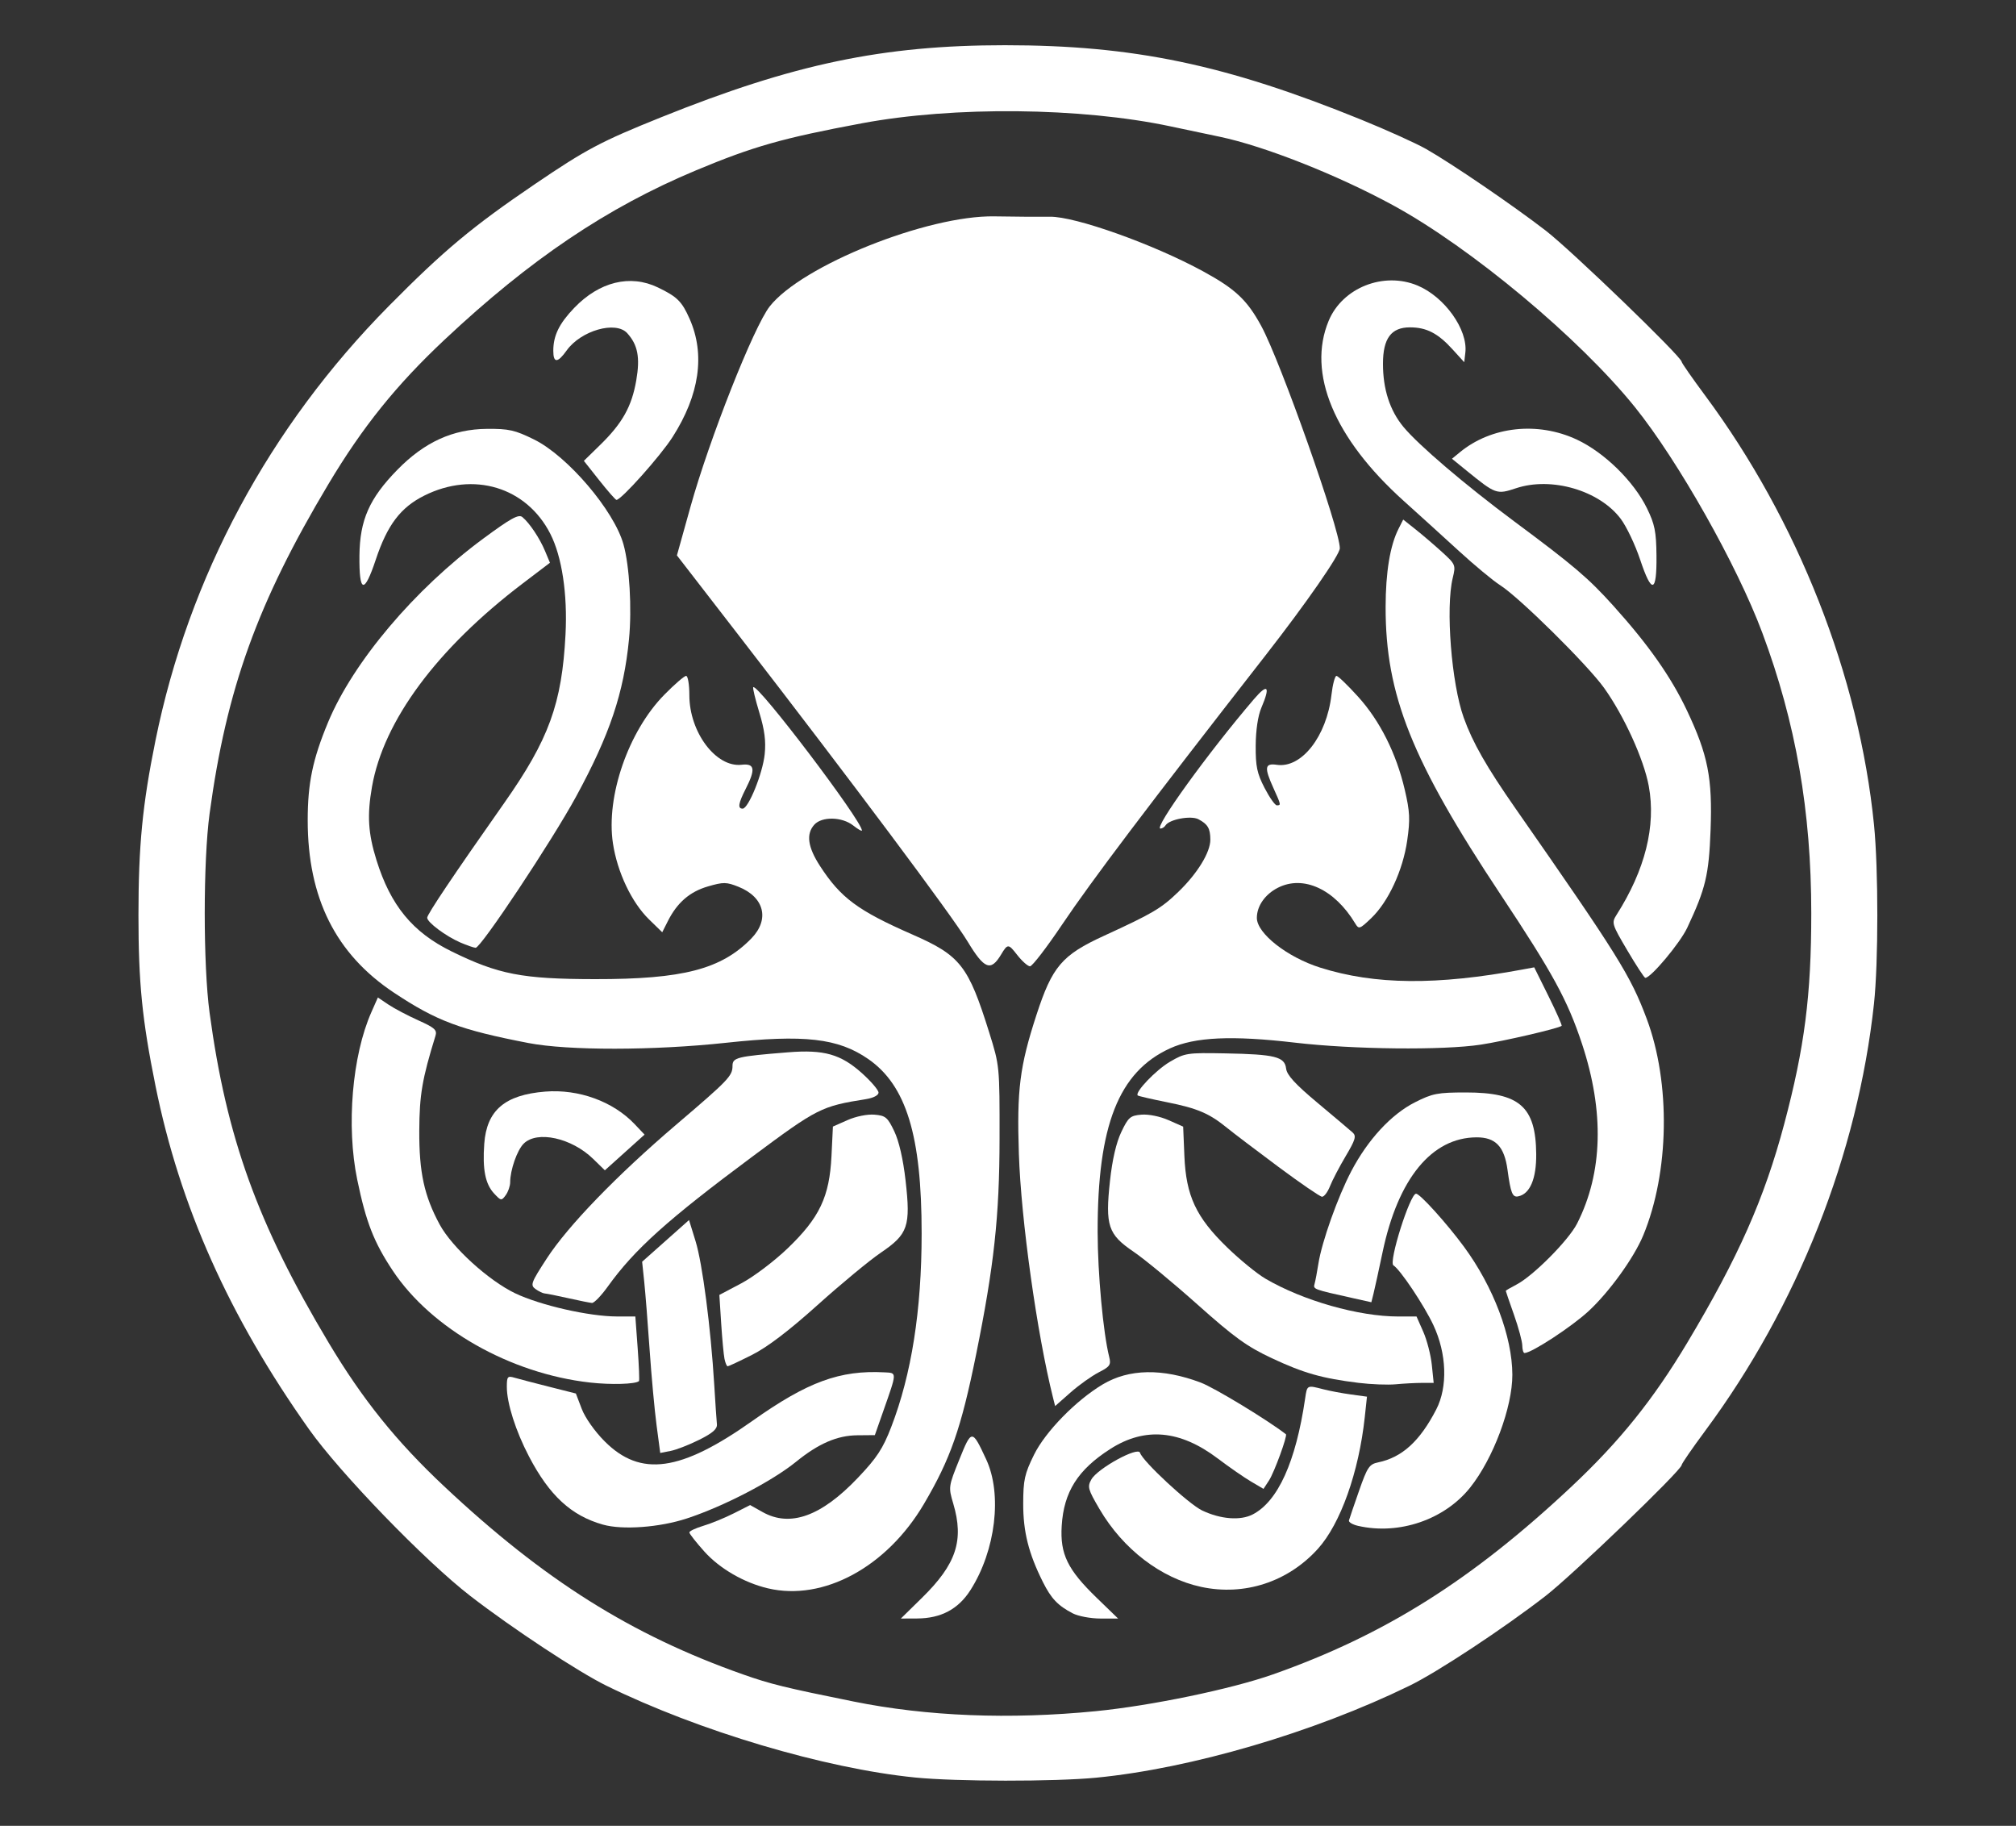 <?xml version="1.0" encoding="UTF-8" standalone="no"?>
<!-- Created with Inkscape (http://www.inkscape.org/) -->

<svg
   version="1.1"
   id="svg1"
   width="254"
   height="230"
   viewBox="0 0 254 230"
   sodipodi:docname="coc.svg"
   inkscape:version="1.3 (0e150ed6c4, 2023-07-21)"
   xml:space="preserve"
   xmlns:inkscape="http://www.inkscape.org/namespaces/inkscape"
   xmlns:sodipodi="http://sodipodi.sourceforge.net/DTD/sodipodi-0.dtd"
   xmlns="http://www.w3.org/2000/svg"
   xmlns:svg="http://www.w3.org/2000/svg"><rect x="0" y="0" width="254" height="230" fill="#333333" stroke="none"/><defs
     id="defs1" /><sodipodi:namedview
     id="namedview1"
     pagecolor="#ffffff"
     bordercolor="#000000"
     borderopacity="0.25"
     inkscape:showpageshadow="2"
     inkscape:pageopacity="0.0"
     inkscape:pagecheckerboard="0"
     inkscape:deskcolor="#d1d1d1"
     inkscape:zoom="1.3934783"
     inkscape:cx="94.726989"
     inkscape:cy="77.145086"
     inkscape:window-width="1600"
     inkscape:window-height="837"
     inkscape:window-x="1432"
     inkscape:window-y="-8"
     inkscape:window-maximized="1"
     inkscape:current-layer="g1" /><g
     inkscape:groupmode="layer"
     inkscape:label="Image"
     id="g1"><path
       style="opacity:1;fill:#f9f9f9;fill-opacity:1;stroke:none;stroke-width:0.29;stroke-linecap:square;stroke-linejoin:miter;stroke-dasharray:none;stroke-opacity:1"
       d=""
       id="path8" /><g
       id="g23"
       transform="matrix(0.412,0,0,0.412,338.569,55.245)"><path
         style="opacity:1;fill:#ffffff;fill-opacity:1;stroke:none;stroke-width:1.161;stroke-linecap:square;stroke-linejoin:miter;stroke-dasharray:none;stroke-opacity:1"
         d="m -525.889,153.754 c -4.663,-7.763 -35.322,-48.773 -69.727,-93.266 l -19.147,-24.761 4.134,-14.819 c 5.804,-20.805 19.375,-55.127 24.245,-61.318 9.836,-12.504 48.234,-27.884 68.72,-27.525 6.181,0.108 13.826,0.159 16.988,0.112 7.736,-0.114 31.589,8.389 46.812,16.688 9.886,5.389 13.489,8.78 17.82,16.766 5.918,10.915 24.004,62.083 24.004,67.911 0,1.986 -10.219,16.716 -22.709,32.733 -36.265,46.506 -53.125,68.817 -62.271,82.403 -4.697,6.977 -9.09,12.686 -9.763,12.686 -0.673,0 -2.466,-1.598 -3.985,-3.552 -2.631,-3.383 -2.864,-3.383 -4.892,0 -3.127,5.217 -5.134,4.42 -10.227,-4.06 z"
         id="path1" /><path
         style="opacity:1;fill:#ffffff;fill-opacity:1;stroke:none;stroke-width:0.581;stroke-linecap:square;stroke-linejoin:miter;stroke-dasharray:none;stroke-opacity:1"
         d="m -586.907,351.559 c -7.317,-1.722 -14.75,-6.016 -19.436,-11.227 -2.538,-2.823 -4.615,-5.468 -4.615,-5.878 0,-0.409 1.941,-1.325 4.313,-2.034 2.372,-0.709 6.554,-2.424 9.293,-3.81 l 4.98,-2.52 3.785,2.127 c 8.451,4.75 17.959,1.334 29.185,-10.483 5.798,-6.103 7.622,-8.885 10.182,-15.524 6.209,-16.101 9.29,-35.702 9.296,-59.145 0.008,-29.913 -4.696,-45.287 -16.32,-53.343 -9.214,-6.385 -19.518,-7.561 -43.55,-4.971 -22.089,2.381 -48.259,2.411 -60.385,0.068 -20.846,-4.027 -28.065,-6.73 -41.103,-15.385 -17.818,-11.828 -26.387,-28.95 -26.387,-52.721 0,-11.333 1.515,-18.632 6.216,-29.939 7.665,-18.437 26.463,-40.689 47.458,-56.178 8.455,-6.238 10.825,-7.542 11.972,-6.59 2.206,1.83 5.293,6.457 6.941,10.4 l 1.491,3.568 -8.369,6.362 c -26.203,19.922 -42.525,41.948 -46.056,62.153 -1.521,8.706 -1.185,14.196 1.373,22.402 4.328,13.888 11.046,22.058 22.943,27.904 14.355,7.054 21.595,8.457 43.817,8.49 26.95,0.04 38.706,-3.015 47.888,-12.446 5.66,-5.813 3.969,-12.625 -3.918,-15.781 -3.716,-1.487 -4.624,-1.499 -9.355,-0.123 -5.564,1.618 -9.399,4.933 -12.26,10.598 l -1.726,3.418 -4.028,-3.926 c -5.324,-5.189 -9.711,-14.429 -11.047,-23.271 -2.17,-14.353 4.72,-34.257 15.731,-45.446 3.109,-3.159 6.1,-5.744 6.646,-5.744 0.546,0 0.993,2.658 0.993,5.907 0,11.323 8.153,22.17 15.984,21.267 4.012,-0.463 4.324,1.342 1.269,7.331 -2.277,4.464 -2.533,6.089 -0.959,6.089 1.772,0 6.14,-10.774 6.745,-16.637 0.415,-4.021 -0.026,-7.426 -1.657,-12.796 -1.222,-4.025 -2.054,-7.486 -1.847,-7.693 1.284,-1.284 33.239,40.834 33.239,43.811 0,0.311 -1.203,-0.381 -2.674,-1.538 -3.404,-2.678 -9.569,-2.806 -11.884,-0.247 -2.573,2.844 -2.019,6.852 1.749,12.655 6.322,9.734 11.549,13.61 28.209,20.917 14.738,6.464 17.126,9.509 23.544,30.032 3.157,10.096 3.174,10.266 3.143,32.476 -0.033,23.685 -1.688,38.886 -7.181,65.967 -4.583,22.591 -7.811,31.835 -15.933,45.63 -11.369,19.309 -30.76,29.807 -47.695,25.822 z"
         id="path2" /><path
         style="opacity:1;fill:#ffffff;fill-opacity:1;stroke:none;stroke-width:0.581;stroke-linecap:square;stroke-linejoin:miter;stroke-dasharray:none;stroke-opacity:1"
         d="m -680.985,154.087 c -4.436,-1.913 -10.149,-6.179 -10.149,-7.578 0,-1.04 8.017,-12.978 23.501,-34.996 13.731,-19.526 17.701,-30.428 18.802,-51.634 0.639,-12.313 -1.094,-23.784 -4.646,-30.746 -7.297,-14.304 -23.504,-19.215 -38.557,-11.684 -7.251,3.628 -11.29,8.963 -14.829,19.593 -3.54,10.63 -5.104,10.232 -4.987,-1.27 0.111,-10.874 3.029,-17.469 11.608,-26.237 8.262,-8.443 16.941,-12.41 27.343,-12.497 6.738,-0.056 8.576,0.357 14.441,3.244 10.231,5.037 24.44,21.685 27.344,32.038 1.851,6.6 2.612,19.636 1.695,29.049 -1.603,16.457 -5.878,29.164 -16.171,48.078 -7.405,13.606 -29.177,46.373 -30.735,46.256 -0.609,-0.045 -2.706,-0.772 -4.66,-1.615 z"
         id="path3" /><path
         style="opacity:1;fill:#ffffff;fill-opacity:1;stroke:none;stroke-width:0.581;stroke-linecap:square;stroke-linejoin:miter;stroke-dasharray:none;stroke-opacity:1"
         d="m -641.404,288.619 c -24.341,-2.749 -48.445,-16.431 -60.262,-34.206 -5.776,-8.689 -8.171,-14.825 -10.858,-27.818 -3.38,-16.348 -1.563,-37.897 4.316,-51.188 l 1.994,-4.508 3.227,2.166 c 1.775,1.191 5.883,3.359 9.13,4.817 5.026,2.257 5.807,2.961 5.258,4.739 -4.07,13.179 -4.897,18.02 -4.95,28.983 -0.062,12.764 1.504,19.959 6.251,28.73 3.755,6.938 14.954,17.131 23.086,21.012 7.674,3.663 22.565,7.058 31.041,7.078 l 5.697,0.013 0.715,9.742 c 0.393,5.358 0.57,9.864 0.393,10.014 -1.124,0.949 -8.547,1.16 -15.038,0.427 z"
         id="path4" /><path
         style="opacity:1;fill:#ffffff;fill-opacity:1;stroke:none;stroke-width:0.581;stroke-linecap:square;stroke-linejoin:miter;stroke-dasharray:none;stroke-opacity:1"
         d="m -541.946,409.387 c -27.634,-2.763 -66.178,-14.225 -94.379,-28.066 -8.615,-4.228 -28.757,-17.508 -41.615,-27.437 -13.786,-10.646 -39.841,-37.567 -49.341,-50.981 -24.434,-34.5 -39.495,-68.192 -46.939,-105.002 -4.08,-20.174 -5.208,-31.467 -5.208,-52.119 0,-21.262 1.224,-33.843 5.198,-53.429 10.159,-50.069 34.778,-95.889 71.425,-132.936 16.783,-16.966 25.542,-24.271 44.655,-37.242 15.664,-10.63 20.148,-13.004 38.565,-20.412 40.542,-16.307 67.838,-22.027 105.111,-22.027 39.312,0 67.442,5.878 109.027,22.782 7.814,3.176 16.72,7.204 19.79,8.951 7.884,4.484 26.358,17.083 36.537,24.918 7.818,6.017 41.61,38.614 41.61,40.138 0,0.349 3.23,4.99 7.178,10.312 28.406,38.293 47.079,85.748 51.645,131.251 1.359,13.544 1.354,42.113 -0.01,54.736 -4.964,45.94 -23.371,92.495 -51.635,130.596 -3.948,5.322 -7.18,10.018 -7.183,10.435 -0.009,1.563 -33.319,33.601 -41.606,40.018 -12.91,9.996 -33.014,23.26 -41.61,27.453 -29.349,14.316 -66.816,25.311 -95.829,28.12 -12.765,1.236 -42.756,1.204 -55.388,-0.059 z m 55.311,-20.282 c 16.893,-1.664 41.423,-6.756 54.128,-11.237 34.162,-12.048 60.875,-28.853 91.361,-57.475 14.699,-13.801 24.978,-26.586 35.423,-44.06 15.565,-26.04 23.513,-43.98 29.579,-66.76 6.221,-23.362 8.273,-39.344 8.273,-64.445 0,-31.215 -4.736,-58.323 -14.981,-85.757 -7.697,-20.61 -25.756,-52.599 -38.94,-68.974 -16.912,-21.007 -50.1,-48.71 -73.889,-61.677 -17.057,-9.298 -39.359,-18.121 -53.064,-20.994 -4.094,-0.858 -10.869,-2.287 -15.055,-3.176 -27.396,-5.817 -66.229,-6.207 -94.384,-0.947 -24.262,4.532 -33.247,7.081 -50.73,14.387 -27.214,11.374 -50.724,27.205 -76.913,51.793 -14.782,13.879 -25.048,26.639 -35.508,44.14 -21.695,36.297 -31.176,62.582 -36.341,100.759 -1.978,14.619 -1.978,46.273 0,60.893 5.166,38.176 14.646,64.462 36.341,100.759 10.444,17.474 20.724,30.26 35.423,44.06 30.486,28.622 57.199,45.427 91.361,57.475 8.379,2.955 12.903,4.064 33.83,8.292 22.445,4.535 47.736,5.54 74.086,2.945 z"
         id="path5" /><path
         style="opacity:1;fill:#ffffff;fill-opacity:1;stroke:none;stroke-width:0.581;stroke-linecap:square;stroke-linejoin:miter;stroke-dasharray:none;stroke-opacity:1"
         d="m -638.506,12.775 -4.714,-5.958 5.047,-4.931 c 6.74,-6.586 9.603,-11.715 10.977,-19.667 1.214,-7.027 0.481,-10.854 -2.764,-14.44 -3.497,-3.864 -14.18,-0.807 -18.531,5.303 -2.755,3.869 -4.076,3.897 -4.076,0.089 0,-4.651 1.789,-8.319 6.402,-13.125 7.689,-8.011 17.12,-10.319 25.567,-6.258 5.912,2.842 7.354,4.269 9.714,9.603 4.819,10.894 3.041,23.236 -5.206,36.142 -3.705,5.798 -15.741,19.275 -17.165,19.22 -0.295,-0.011 -2.658,-2.702 -5.25,-5.979 z"
         id="path6" /><path
         style="opacity:1;fill:#ffffff;fill-opacity:1;stroke:none;stroke-width:0.581;stroke-linecap:square;stroke-linejoin:miter;stroke-dasharray:none;stroke-opacity:1"
         d="m -324.11,156.52 c -4.753,-8.047 -4.872,-8.439 -3.314,-10.885 8.745,-13.724 12.11,-27.167 9.859,-39.389 -1.503,-8.165 -7.538,-21.418 -13.646,-29.972 -5.045,-7.064 -25.944,-27.719 -31.807,-31.435 -2.124,-1.346 -7.795,-6.049 -12.603,-10.451 -4.808,-4.402 -12.406,-11.297 -16.886,-15.324 -21.293,-19.141 -29.603,-39.093 -22.942,-55.08 4.215,-10.116 16.803,-15.103 27.177,-10.769 8.276,3.458 15.434,13.501 14.614,20.503 l -0.344,2.938 -3.543,-3.9 c -4.502,-4.956 -7.982,-6.756 -13.061,-6.756 -5.739,0 -8.243,3.384 -8.243,11.139 0,7.771 2.085,14.223 6.22,19.251 4.554,5.537 18.89,17.769 33.866,28.896 18.29,13.589 22.687,17.331 30.34,25.817 10.718,11.885 17.649,21.738 22.51,32 6.451,13.617 7.848,20.685 7.245,36.65 -0.518,13.713 -1.508,17.85 -7.14,29.831 -2.2,4.681 -11.169,15.382 -12.828,15.306 -0.3,-0.014 -2.764,-3.781 -5.476,-8.373 z"
         id="path7" /><path
         style="opacity:1;fill:#ffffff;fill-opacity:1;stroke:none;stroke-width:0.581;stroke-linecap:square;stroke-linejoin:miter;stroke-dasharray:none;stroke-opacity:1"
         d="m -356.244,277.316 c -0.012,-1.256 -1.152,-5.48 -2.533,-9.388 -1.381,-3.907 -2.513,-7.207 -2.516,-7.332 -0.002,-0.125 1.478,-0.994 3.289,-1.931 5.08,-2.627 15.936,-13.558 18.519,-18.646 7.875,-15.514 8.379,-34.221 1.482,-55.018 -4.404,-13.281 -8.887,-21.5 -24.792,-45.455 -27.248,-41.04 -35.287,-61.129 -35.243,-88.072 0.018,-10.624 1.363,-18.768 3.943,-23.864 l 1.436,-2.837 3.756,2.978 c 2.066,1.638 5.696,4.741 8.067,6.896 4.205,3.823 4.286,4.018 3.323,7.978 -2.215,9.102 -0.398,32.235 3.353,42.697 2.737,7.633 6.982,15.074 15.882,27.837 31.315,44.91 35.123,51.011 40.077,64.223 7.369,19.654 6.933,46.98 -1.059,66.257 -2.844,6.86 -10.351,17.266 -16.689,23.134 -5.174,4.79 -17.46,12.826 -19.61,12.826 -0.365,0 -0.673,-1.028 -0.685,-2.283 z"
         id="path9" /><path
         style="opacity:1;fill:#ffffff;fill-opacity:1;stroke:none;stroke-width:0.581;stroke-linecap:square;stroke-linejoin:miter;stroke-dasharray:none;stroke-opacity:1"
         d="m -499.76,293.211 c -4.886,-19.466 -9.767,-54.328 -10.431,-74.504 -0.646,-19.6 0.258,-26.756 5.36,-42.431 4.844,-14.883 7.793,-18.338 20.71,-24.265 14.864,-6.82 17.409,-8.322 22.651,-13.364 5.872,-5.649 9.854,-12.139 9.833,-16.027 -0.018,-3.411 -0.784,-4.717 -3.645,-6.222 -2.293,-1.206 -8.923,0.028 -10.063,1.874 -0.332,0.538 -1.03,0.977 -1.55,0.977 -2.184,0 14.688,-23.35 28.599,-39.58 4.24,-4.947 5.076,-3.957 2.252,2.667 -1.037,2.433 -1.694,6.83 -1.723,11.541 -0.04,6.353 0.408,8.493 2.707,12.94 1.515,2.93 3.204,5.328 3.753,5.328 1.329,0 1.308,-0.11 -1.01,-5.217 -2.895,-6.38 -2.705,-7.72 1.017,-7.174 7.553,1.109 15.219,-8.697 16.694,-21.353 0.374,-3.21 1.066,-5.836 1.537,-5.836 0.471,0 3.44,2.854 6.597,6.343 6.706,7.409 11.692,17.342 14.288,28.46 1.568,6.717 1.681,9.057 0.748,15.531 -1.316,9.133 -5.774,18.749 -11.013,23.752 -3.513,3.355 -3.784,3.445 -4.88,1.619 -6.297,-10.486 -15.863,-14.902 -23.663,-10.923 -3.927,2.003 -6.422,5.583 -6.422,9.214 0,4.734 9.283,12.019 19.366,15.2 16.747,5.283 35.558,5.46 61.864,0.582 l 3.591,-0.666 4.363,8.805 c 2.4,4.843 4.209,8.931 4.02,9.085 -0.966,0.792 -17.617,4.662 -24.7,5.742 -11.605,1.769 -39.036,1.479 -56.81,-0.601 -19.335,-2.262 -30.637,-1.742 -38.291,1.762 -15.676,7.177 -22.13,23.561 -22.094,56.086 0.014,12.739 1.694,30.902 3.538,38.244 0.605,2.411 0.237,2.951 -3.215,4.717 -2.144,1.097 -6.02,3.863 -8.612,6.149 l -4.713,4.155 z"
         id="path10" /><path
         style="opacity:1;fill:#ffffff;fill-opacity:1;stroke:none;stroke-width:0.581;stroke-linecap:square;stroke-linejoin:miter;stroke-dasharray:none;stroke-opacity:1"
         d="m -406.327,288.722 c -11.147,-1.374 -16.782,-2.976 -26.519,-7.54 -7.574,-3.55 -11.45,-6.347 -22.696,-16.379 -7.459,-6.654 -16.258,-13.925 -19.553,-16.158 -7.827,-5.303 -8.722,-7.984 -7.234,-21.67 0.708,-6.513 1.909,-11.699 3.463,-14.955 2.153,-4.51 2.739,-5.014 6.158,-5.298 2.186,-0.181 5.671,0.524 8.268,1.673 l 4.49,1.986 0.374,8.984 c 0.508,12.181 3.556,18.702 13.05,27.918 3.874,3.76 9.143,8.067 11.71,9.571 11.505,6.743 28.513,11.582 40.704,11.582 h 5.527 l 2.054,4.643 c 1.13,2.554 2.31,7.121 2.622,10.149 l 0.568,5.506 h -3.552 c -1.954,0 -5.557,0.191 -8.007,0.424 -2.45,0.233 -7.592,0.037 -11.427,-0.435 z"
         id="path11" /><path
         style="opacity:1;fill:#ffffff;fill-opacity:1;stroke:none;stroke-width:0.581;stroke-linecap:square;stroke-linejoin:miter;stroke-dasharray:none;stroke-opacity:1"
         d="m -430.817,222.684 c -6.698,-4.978 -13.777,-10.351 -15.731,-11.939 -5.446,-4.429 -9.039,-5.961 -18.34,-7.824 -4.705,-0.942 -8.732,-1.874 -8.949,-2.07 -1.011,-0.912 5.53,-7.764 9.817,-10.284 4.591,-2.699 5.282,-2.804 16.965,-2.584 15.217,0.286 18.16,1.022 18.588,4.646 0.235,1.992 2.791,4.777 9.641,10.505 5.127,4.287 9.95,8.362 10.718,9.057 1.17,1.059 0.827,2.223 -2.123,7.188 -1.936,3.259 -4.104,7.409 -4.818,9.223 -0.714,1.814 -1.814,3.261 -2.444,3.216 -0.63,-0.045 -6.626,-4.156 -13.324,-9.134 z"
         id="path12" /><path
         style="opacity:1;fill:#ffffff;fill-opacity:1;stroke:none;stroke-width:0.581;stroke-linecap:square;stroke-linejoin:miter;stroke-dasharray:none;stroke-opacity:1"
         d="m -407.982,262.832 c -12.281,-2.729 -12.249,-2.717 -11.772,-4.423 0.253,-0.904 0.773,-3.651 1.155,-6.104 1.046,-6.704 5.931,-20.439 10.075,-28.325 5.066,-9.64 12.204,-17.359 19.449,-21.029 5.364,-2.718 6.916,-3.018 15.598,-3.018 16.401,0 21.355,4.337 21.491,18.816 0.071,7.584 -1.918,12.246 -5.527,12.957 -1.74,0.343 -2.281,-1.012 -3.244,-8.105 -0.97,-7.151 -3.663,-9.972 -9.495,-9.944 -13.695,0.064 -23.987,12.635 -28.703,35.057 -1.166,5.546 -2.419,11.27 -2.783,12.722 l -0.662,2.639 z"
         id="path13" /><path
         style="opacity:1;fill:#ffffff;fill-opacity:1;stroke:none;stroke-width:0.581;stroke-linecap:square;stroke-linejoin:miter;stroke-dasharray:none;stroke-opacity:1"
         d="m -406.46,332.45 c -1.675,-0.384 -2.931,-1.129 -2.792,-1.656 0.139,-0.527 1.525,-4.597 3.08,-9.043 2.536,-7.253 3.136,-8.149 5.836,-8.71 7.33,-1.524 12.774,-6.481 17.781,-16.189 3.554,-6.891 3.211,-17.049 -0.869,-25.768 -2.847,-6.084 -10.145,-16.998 -12.227,-18.284 -1.544,-0.954 5.077,-21.915 6.922,-21.915 1.193,0 9.395,9.08 14.649,16.217 9.01,12.239 14.762,27.453 14.796,39.134 0.029,9.937 -5.834,25.623 -12.888,34.479 -7.841,9.845 -21.754,14.606 -34.289,11.734 z"
         id="path14" /><path
         style="opacity:1;fill:#ffffff;fill-opacity:1;stroke:none;stroke-width:0.581;stroke-linecap:square;stroke-linejoin:miter;stroke-dasharray:none;stroke-opacity:1"
         d="m -454.442,351.11 c -12.287,-2.639 -23.909,-11.537 -31.1,-23.811 -3.533,-6.031 -3.746,-6.807 -2.479,-9.048 1.909,-3.377 14.288,-10.155 14.881,-8.146 0.757,2.568 14.893,15.694 19,17.643 5.649,2.681 11.691,3.153 15.453,1.207 7.712,-3.988 13.194,-16.095 16.029,-35.4 0.618,-4.211 0.539,-4.17 5.541,-2.875 1.954,0.506 5.762,1.222 8.464,1.592 l 4.912,0.673 -0.675,6.267 c -1.816,16.857 -7.426,32.609 -14.34,40.262 -9.15,10.128 -22.475,14.473 -35.686,11.636 z"
         id="path15" /><path
         style="opacity:1;fill:#ffffff;fill-opacity:1;stroke:none;stroke-width:0.581;stroke-linecap:square;stroke-linejoin:miter;stroke-dasharray:none;stroke-opacity:1"
         d="m -493.737,359.191 c -4.533,-2.364 -6.572,-4.505 -9.106,-9.565 -4.373,-8.732 -6.044,-15.389 -6.023,-23.99 0.018,-7.236 0.427,-9.086 3.303,-14.927 3.472,-7.053 12.859,-16.657 21.046,-21.534 8.003,-4.766 18.262,-4.946 29.957,-0.526 4.193,1.585 20.445,11.444 26.029,15.79 0.547,0.425 -3.584,11.71 -5.175,14.138 l -1.679,2.563 -3.805,-2.237 c -2.093,-1.23 -6.671,-4.402 -10.175,-7.049 -11.545,-8.721 -22.273,-9.683 -32.83,-2.942 -9.978,6.37 -14.264,13.146 -14.899,23.549 -0.526,8.622 1.772,13.345 10.697,21.986 l 6.552,6.343 -5.425,-0.006 c -2.984,-0.003 -6.794,-0.72 -8.467,-1.593 z"
         id="path16" /><path
         style="opacity:1;fill:#ffffff;fill-opacity:1;stroke:none;stroke-width:0.581;stroke-linecap:square;stroke-linejoin:miter;stroke-dasharray:none;stroke-opacity:1"
         d="m -320.196,37.04 c -1.506,-4.523 -4.178,-10.141 -5.936,-12.483 -6.523,-8.69 -21.162,-12.974 -32.016,-9.369 -5.937,1.972 -6.224,1.869 -15.18,-5.416 l -4.419,-3.595 2.39,-1.968 c 9.635,-7.937 23.849,-9.482 35.797,-3.891 8.411,3.936 17.402,12.737 21.438,20.987 2.386,4.877 2.84,7.13 2.915,14.464 0.117,11.502 -1.447,11.901 -4.987,1.27 z"
         id="path17" /><path
         style="opacity:1;fill:#ffffff;fill-opacity:1;stroke:none;stroke-width:0.581;stroke-linecap:square;stroke-linejoin:miter;stroke-dasharray:none;stroke-opacity:1"
         d="m -648.001,262.834 c -3.349,-0.755 -6.573,-1.401 -7.164,-1.437 -0.591,-0.036 -1.874,-0.65 -2.852,-1.364 -1.639,-1.199 -1.37,-1.925 3.486,-9.388 6.492,-9.976 21.441,-25.425 39.513,-40.831 16.047,-13.681 17.253,-14.939 17.253,-17.998 0,-2.576 1.321,-2.899 17.002,-4.159 10.983,-0.883 16.127,0.578 22.632,6.427 2.761,2.483 5.021,5.136 5.021,5.896 0,0.813 -1.568,1.632 -3.806,1.989 -13.719,2.188 -14.846,2.757 -34.76,17.565 -26.055,19.375 -36.046,28.357 -44.261,39.792 -1.996,2.778 -4.157,5.013 -4.802,4.966 -0.645,-0.047 -3.914,-0.703 -7.263,-1.457 z"
         id="path18" /><path
         style="opacity:1;fill:#ffffff;fill-opacity:1;stroke:none;stroke-width:0.581;stroke-linecap:square;stroke-linejoin:miter;stroke-dasharray:none;stroke-opacity:1"
         d="m -620.982,301.729 c -0.614,-4.636 -1.572,-15.051 -2.13,-23.144 -0.558,-8.094 -1.302,-17.456 -1.652,-20.806 l -0.638,-6.09 7.172,-6.374 7.172,-6.374 2.005,6.492 c 2.089,6.765 4.642,26.387 5.699,43.808 0.339,5.582 0.707,11.034 0.82,12.116 0.151,1.455 -1.25,2.695 -5.378,4.76 -3.07,1.536 -7.015,3.074 -8.767,3.417 l -3.186,0.624 z"
         id="path19" /><path
         style="opacity:1;fill:#ffffff;fill-opacity:1;stroke:none;stroke-width:0.581;stroke-linecap:square;stroke-linejoin:miter;stroke-dasharray:none;stroke-opacity:1"
         d="m -670.656,230.844 c -2.708,-2.906 -3.593,-7.367 -3.024,-15.231 0.738,-10.204 6.289,-14.952 18.639,-15.943 10.248,-0.823 20.772,3.009 27.362,9.962 l 3.021,3.187 -6.07,5.458 -6.07,5.458 -3.572,-3.48 c -6.614,-6.444 -17.169,-8.757 -21.266,-4.66 -2.004,2.004 -4.11,8.034 -4.12,11.797 -0.003,1.149 -0.615,2.923 -1.361,3.943 -1.295,1.772 -1.451,1.75 -3.539,-0.491 z"
         id="path20" /><path
         style="opacity:1;fill:#ffffff;fill-opacity:1;stroke:none;stroke-width:0.581;stroke-linecap:square;stroke-linejoin:miter;stroke-dasharray:none;stroke-opacity:1"
         d="m -600.218,281.376 c -0.254,-1.256 -0.711,-6.165 -1.015,-10.91 l -0.552,-8.626 6.72,-3.552 c 3.703,-1.957 10.047,-6.744 14.131,-10.661 9.795,-9.395 12.831,-15.782 13.438,-28.273 l 0.437,-8.995 4.465,-1.975 c 2.576,-1.14 6.063,-1.842 8.243,-1.662 3.393,0.281 4.011,0.8 6.061,5.09 1.442,3.018 2.711,8.545 3.446,15.011 1.595,14.025 0.773,16.438 -7.513,22.06 -3.484,2.364 -12.204,9.574 -19.377,16.023 -8.743,7.86 -15.342,12.884 -20.019,15.239 -3.837,1.932 -7.207,3.513 -7.49,3.513 -0.282,0 -0.722,-1.028 -0.976,-2.283 z"
         id="path21" /><path
         style="opacity:1;fill:#ffffff;fill-opacity:1;stroke:none;stroke-width:0.581;stroke-linecap:square;stroke-linejoin:miter;stroke-dasharray:none;stroke-opacity:1"
         d="m -637.395,332.066 c -9.696,-2.74 -16.361,-8.885 -22.61,-20.844 -4.077,-7.803 -6.771,-16.265 -6.771,-21.269 0,-3.136 0.229,-3.419 2.283,-2.82 1.256,0.366 6.007,1.607 10.557,2.757 l 8.273,2.09 1.798,4.709 c 1.04,2.723 3.997,6.908 7.012,9.923 10.991,10.991 23.198,9.295 45.201,-6.278 16.858,-11.932 26.7,-15.544 40.386,-14.822 3.843,0.203 3.859,-0.246 -0.431,11.969 l -2.538,7.225 -5.402,0.049 c -6.096,0.055 -11.818,2.526 -18.617,8.04 -7.436,6.031 -22.175,13.684 -33.52,17.406 -8.33,2.733 -19.641,3.557 -25.622,1.866 z"
         id="path22" /><path
         style="opacity:1;fill:#ffffff;fill-opacity:1;stroke:none;stroke-width:0.581;stroke-linecap:square;stroke-linejoin:miter;stroke-dasharray:none;stroke-opacity:1"
         d="m -539.802,354.43 c 10.484,-10.286 12.885,-17.537 9.538,-28.808 -1.49,-5.016 -1.463,-5.21 1.856,-13.437 3.771,-9.347 3.901,-9.348 8.221,-0.067 4.962,10.659 2.903,27.841 -4.784,39.928 -3.735,5.872 -9.016,8.689 -16.353,8.722 l -4.96,0.022 z"
         id="path23" /></g></g></svg>
